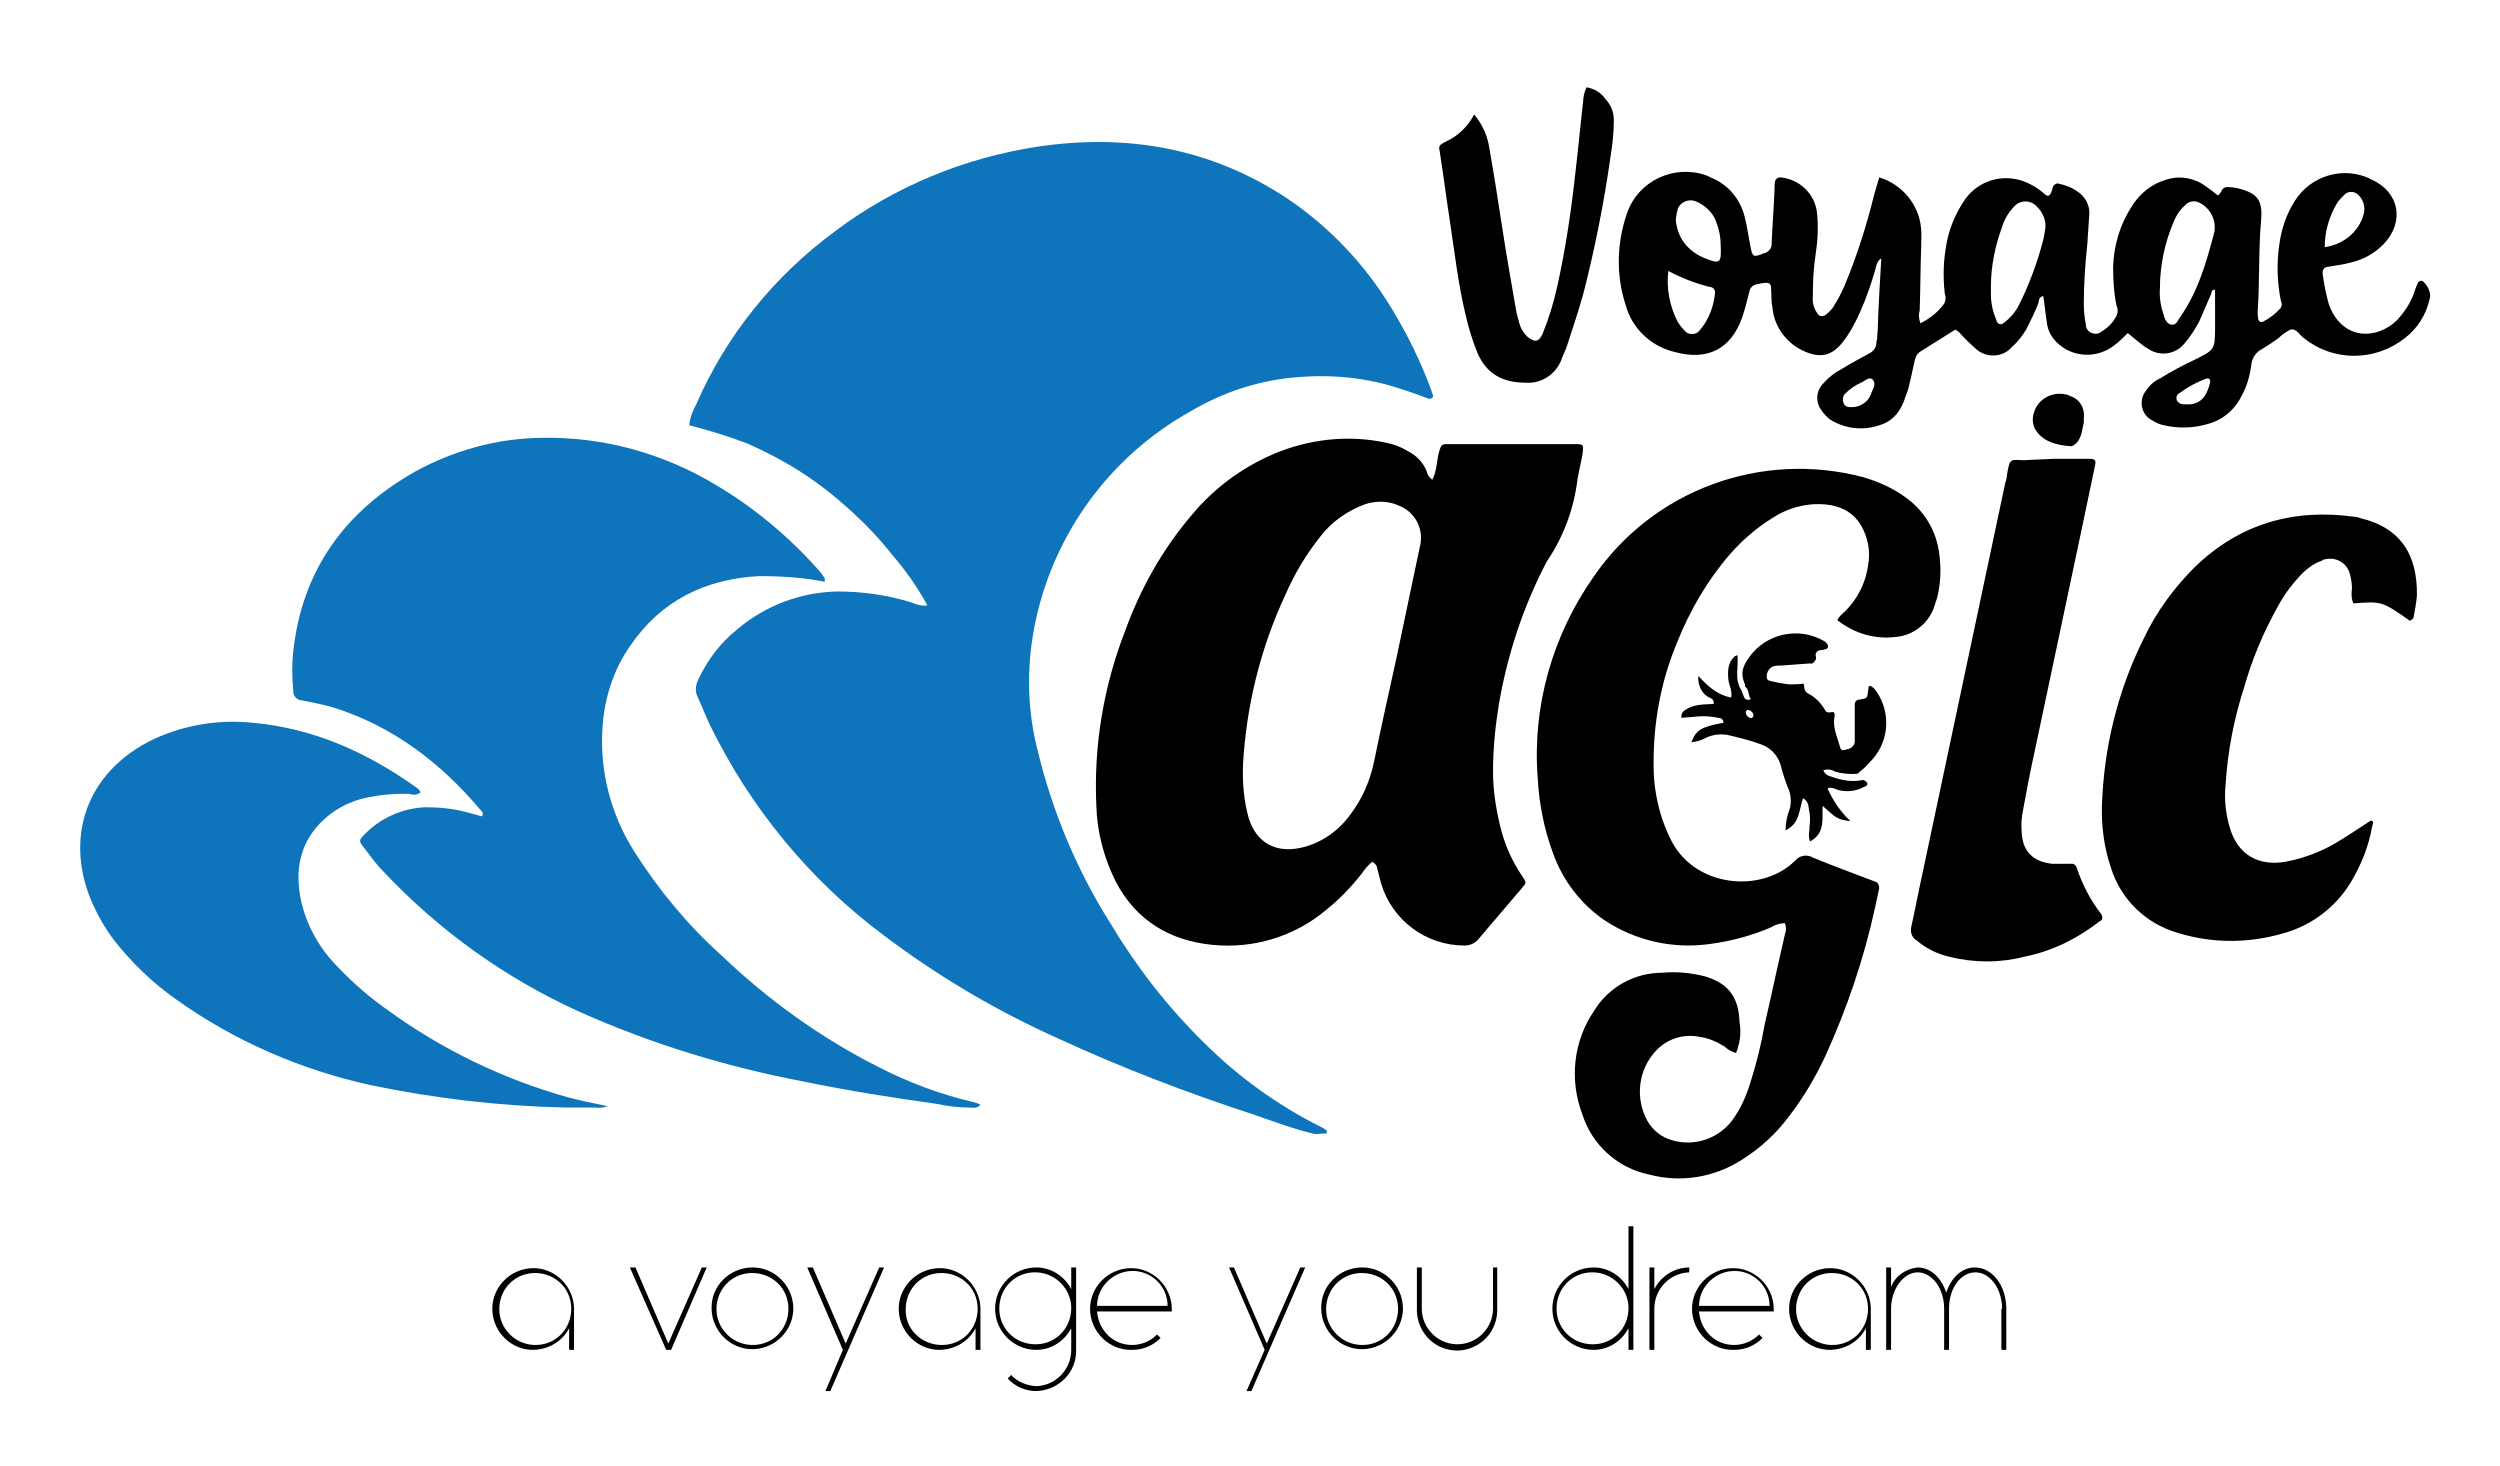 <svg id="logo" xmlns="http://www.w3.org/2000/svg"  viewBox="0 0 358 210" preserveAspectRatio="xMinYMin meet">
	<g id="waves" fill="#0E75BC">
		<path class="st0 one"  d="M188.3,162.4c-3-0.7-5.9-1.8-8.8-2.8c-9.5-3.1-18.9-6.7-28-10.9c-8.9-4-17.2-8.9-25-14.8
			c-10.6-7.9-19.1-18.3-24.9-30.2c-0.6-1.3-1.1-2.6-1.7-3.9c-0.4-0.8-0.3-1.7,0.1-2.5c1.3-2.8,3.2-5.3,5.6-7.2
			c4-3.4,9.1-5.3,14.3-5.4c3.6,0,7.2,0.5,10.7,1.6c0.7,0.3,1.4,0.5,2.2,0.4c-1.4-2.6-3.1-5-5-7.2c-1.8-2.3-3.8-4.4-6-6.4
			c-2.2-2-4.6-3.9-7.1-5.5c-2.5-1.6-5-2.9-7.7-4.1c-2.7-1-5.5-1.9-8.3-2.6c0.1-1.1,0.5-2.1,1-3c4.3-9.9,11.2-18.4,19.9-24.8
			c8.5-6.4,18.5-10.5,29-12.1c12.8-1.9,24.8,0.2,35.7,7.4c6.1,4.1,11.2,9.5,15,15.8c2.2,3.6,4.1,7.5,5.6,11.5
			c0.1,0.3,0.2,0.6,0.3,0.9c0.1,0.2-0.1,0.4-0.3,0.5c-0.1,0-0.2,0-0.3,0c-1.3-0.5-2.7-1-4-1.4c-4.7-1.6-9.7-2.1-14.7-1.7
			c-5.4,0.4-10.7,2.1-15.4,4.9c-11.7,6.5-19.9,17.9-22.4,31c-1.1,5.8-1,11.8,0.5,17.6c2.1,8.7,5.6,17.1,10.4,24.7
			c3.7,6.2,8.2,12,13.4,17.1c4.9,4.9,10.6,9,16.8,12.1c0.3,0.1,0.5,0.3,0.8,0.5c0,0.1,0,0.3,0,0.4L188.3,162.4z"/>
		<path class="st0 one" d="M138.7,158.6c-1.5,0-3-0.2-4.4-0.5c-6.4-0.9-12.8-1.9-19.1-3.2c-11.1-2.1-21.9-5.4-32.2-10
			c-10.6-4.8-20.1-11.6-28.1-20.1c-1.1-1.1-2-2.4-3-3.7c-0.5-0.6-0.4-0.9,0.1-1.4c2.3-2.5,5.6-4,9-4.1c2,0,3.9,0.2,5.8,0.7l2.2,0.6
			c0.2-0.2,0.2-0.6-0.1-0.8c0,0,0,0,0,0c-5.7-6.8-12.6-12.1-21.2-14.8c-1.4-0.4-2.9-0.7-4.4-1c-0.7,0-1.3-0.6-1.3-1.2
			c0-0.1,0-0.1,0-0.2c-0.2-1.9-0.2-3.8,0-5.7c1.3-11.6,7.4-20,17.5-25.7c5.5-3,11.6-4.7,17.9-4.8c8.9-0.2,17.6,2.2,25.2,6.8
			c5.4,3.2,10.3,7.3,14.5,12c0.4,0.4,0.7,0.9,1,1.3c0,0.2,0,0.3,0,0.5c-3.1-0.6-6.2-0.8-9.4-0.8c-7.7,0.4-14,3.5-18.4,9.9
			c-2.4,3.4-3.7,7.4-4,11.5c-0.5,6.3,1.1,12.6,4.5,18c3.5,5.5,7.6,10.5,12.5,14.9c6.7,6.4,14.2,11.8,22.5,16c4.3,2.2,8.8,3.9,13.5,5
			c0.4,0.1,0.8,0.2,1.1,0.4C139.9,158.8,139.3,158.6,138.7,158.6z"/>
		<path class="st0 one" d="M85.2,158.6c-1.4,0-2.8,0-4.2,0c-9.4-0.2-18.7-1.3-27.9-3.2c-10-2.2-19.5-6.3-27.9-12.3
			c-3.4-2.4-6.3-5.2-8.9-8.5c-1.2-1.6-2.2-3.3-3-5.1c-4.1-9.1-1.3-18.9,8.8-23.7c4.4-2,9.2-2.8,14.1-2.3c8.8,0.8,16.5,4.3,23.6,9.4
			c0.1,0.1,0.2,0.2,0.3,0.3c0,0.1,0.1,0.2,0.1,0.3c-0.4,0.3-1,0.4-1.5,0.2c-2-0.1-4.1,0.1-6.1,0.5c-2.9,0.6-5.5,2.1-7.4,4.4
			c-2.6,3.2-2.9,6.9-2,10.8c0.9,3.5,2.7,6.6,5.2,9.1c2.2,2.3,4.6,4.4,7.2,6.2c7.7,5.6,16.4,9.8,25.6,12.4c1.9,0.5,3.8,0.9,5.8,1.3
			C86.5,158.6,85.8,158.7,85.2,158.6z"/>
	</g>
	<path id="Crap" class="st0 one" d="M266.7,111.7c0.2,0,0.4,0.1,0.6,0.3c0.3,0.4-0.1,0.6-0.4,0.7c-1.1,0.6-2.3,0.7-3.4,0.5
		c-0.6-0.1-1.1-0.6-1.8-0.3c0.8,1.8,1.9,3.4,3.3,4.7c-1.9-0.3-1.9-0.3-4-2.2c-0.1,1.9,0.4,3.9-1.8,5.1c-0.2-0.5-0.2-1-0.1-1.6
		c0-0.6,0.1-1.1,0.1-1.6c0-0.6-0.1-1.1-0.2-1.6c0-0.6-0.3-1.1-0.8-1.4c-0.6,1.6-0.4,3.6-2.5,4.6c0-1.1,0.2-2.1,0.6-3.1
		c0.2-0.8,0.2-1.7-0.1-2.6c-0.5-1.2-0.9-2.4-1.2-3.6c-0.4-1.4-1.4-2.5-2.8-3c-1.6-0.6-3.3-1-5-1.4c-0.9-0.1-1.9,0-2.8,0.4
		c-0.7,0.4-1.4,0.6-2.2,0.7c0.7-1.8,1.4-2.2,4.6-2.8c0-0.4-0.3-0.7-0.7-0.7c0,0,0,0,0,0c-1-0.2-2-0.3-3-0.2c-0.8,0.1-1.5,0.1-2.3,0.2
		c-0.1-0.4,0.1-0.9,0.5-1.1c1.2-0.9,2.7-0.8,4.1-0.9c0.1-0.7-0.4-0.8-0.8-1c-1-0.6-1.5-1.8-1.4-3c1.4,1.5,2.7,2.7,4.7,3.1
		c0.2-1-0.3-1.7-0.4-2.6c-0.1-1.2-0.1-2.4,0.9-3.3c0.1-0.1,0.3-0.1,0.4-0.2c0.2,1.7-0.5,3.5,0.6,5.1c0.1,0.3,0.2,0.6,0.3,0.8
		c0.1,0.4,0.5,0.6,0.8,0.5c0.1,0,0.1,0,0.2-0.1c-0.4-0.6-0.2-1.3-0.8-1.8c0-0.2,0-0.3-0.1-0.5c-0.6-1.4-0.2-2.5,0.7-3.7
		c2.4-3.4,7.1-4.4,10.7-2.3c0.2,0.1,0.4,0.3,0.5,0.5c0.1,0.1,0.1,0.4,0,0.5c0,0-0.1,0.1-0.1,0.1c-0.3,0.1-0.6,0.2-0.9,0.2
		c-0.3,0-0.6,0.2-0.7,0.6c0,0.1,0,0.1,0,0.2c0.2,0.4-0.1,0.9-0.5,1.1c-0.1,0-0.2,0.1-0.3,0c-1.3,0.1-2.7,0.2-4,0.3
		c-0.4,0-0.8,0-1.2,0.1c-0.6,0.2-1,0.8-1,1.4c-0.1,0.7,0.5,0.7,0.9,0.8c0.8,0.2,1.5,0.3,2.3,0.4c0.7,0,1.4,0,2.1-0.1
		c0.1,0.5,0,1.1,0.6,1.4c1,0.5,1.8,1.3,2.4,2.3c0.1,0.3,0.4,0.5,0.8,0.4c0.5-0.1,0.7,0,0.6,0.6c-0.3,1.6,0.4,2.9,0.8,4.4
		c0.1,0.5,0.5,0.5,1,0.3c0.7-0.1,1.2-0.7,1.1-1.4c0,0,0-0.1,0-0.1c0-1.7,0-3.3,0-5c0-0.3,0.3-0.6,0.6-0.6c1.2-0.2,1.2-0.2,1.3-1.2
		c0-0.2,0.1-0.5,0.1-0.7c0.1-0.1,0.3-0.1,0.4,0c0.3,0.2,0.5,0.4,0.7,0.7c2.2,3.2,1.8,7.5-1,10.2c-0.5,0.6-1.1,1.1-1.7,1.6
		c-1.1,0.1-2.2,0-3.2-0.3c-0.5-0.3-1.1-0.4-1.7-0.2c0.2,0.5,0.6,0.8,1.1,0.9C263.8,111.8,265.3,112,266.7,111.7z M251.1,102.5
		c0-0.4-0.3-0.7-0.6-0.8c-0.2-0.1-0.4,0-0.5,0.2c0,0,0,0.1,0,0.1c0,0.4,0.3,0.7,0.6,0.8C250.8,102.9,251,102.8,251.1,102.5
		C251.1,102.6,251.1,102.5,251.1,102.5z"/>
	<g id="magic">
		<path class="st1 one" d="M196.5,123.4c-0.6,0.5-1.1,1.1-1.5,1.7c-1.5,1.9-3.2,3.7-5.1,5.2c-4.5,3.8-10.4,5.6-16.3,5
			c-6.1-0.6-10.9-3.5-13.8-9c-1.7-3.4-2.7-7.1-2.8-10.9c-0.4-8.5,1-17,4.1-25c2.2-6.1,5.4-11.8,9.6-16.7c3.4-4.1,7.8-7.2,12.7-9.1
			c4.8-1.8,10-2.3,15.1-1.2c1.1,0.2,2.1,0.6,3.1,1.2c1.2,0.6,2.2,1.6,2.7,2.9c0.1,0.5,0.4,0.9,0.8,1.2c0.7-1.3,0.6-2.7,1-4.1
			c0.3-0.9,0.3-1,1.3-1c1.6,0,3.3,0,5,0h13c1.4,0,1.4,0,1.2,1.5c-0.2,1.2-0.5,2.3-0.7,3.5c-0.5,4.2-2,8.3-4.4,11.8
			c-3.4,6.5-5.7,13.5-6.9,20.7c-0.5,3.1-0.8,6.3-0.8,9.4c0,2.6,0.4,5.2,1,7.7c0.6,2.6,1.7,5.1,3.2,7.3c0.6,0.9,0.6,0.9,0,1.6
			c-2.1,2.5-4.2,4.9-6.3,7.4c-0.5,0.6-1.2,0.9-2,0.9c-5.5,0-10.3-3.6-11.9-8.8c-0.2-0.8-0.4-1.5-0.6-2.3
			C197.2,124,196.9,123.6,196.5,123.4z M178,109.4c-0.1,2.6,0.1,5.2,0.8,7.7c1.1,3.6,3.9,5.1,7.5,4.3c2.7-0.6,5.1-2.2,6.8-4.4
			c1.9-2.4,3.1-5.1,3.7-8.1c1-4.9,2.1-9.8,3.2-14.8c1.1-5.2,2.2-10.5,3.3-15.7c0.7-2.5-0.6-5.1-3-6c-1.5-0.7-3.3-0.7-4.8-0.2
			c-2.5,0.9-4.8,2.5-6.4,4.6c-2,2.5-3.7,5.3-5,8.3C180.5,92.8,178.5,101,178,109.4z"/>
		<path class="st2 one" d="M248.6,150.8c-0.6-0.2-1.2-0.5-1.6-0.9c-1.1-0.7-2.2-1.2-3.5-1.4c-2.3-0.5-4.7,0.2-6.3,1.9
			c-2.6,2.7-3.1,6.8-1.3,10.1c0.8,1.4,2.1,2.4,3.6,2.8c3.1,0.9,6.5-0.2,8.5-2.8c1.2-1.6,2-3.4,2.6-5.3c0.9-2.8,1.6-5.6,2.1-8.5
			c1-4.3,1.9-8.6,2.9-12.9c0.2-0.5,0.2-1.1,0-1.6c-0.7,0-1.4,0.2-2,0.6c-2.8,1.2-5.8,2-8.9,2.4c-5.2,0.7-10.5-0.5-14.9-3.4
			c-3.4-2.3-6-5.7-7.4-9.6c-1.3-3.5-2-7.1-2.2-10.8c-0.8-10.2,2.1-20.4,8-28.8c8.5-12.4,23.9-18.1,38.5-14.3c2.1,0.6,4.2,1.5,6,2.8
			c2.8,1.9,4.6,4.9,5,8.2c0.3,2.1,0.2,4.3-0.3,6.3c-0.1,0.3-0.2,0.6-0.3,0.9c-0.7,2.6-3,4.5-5.6,4.7c-3,0.4-6-0.5-8.4-2.4
			c0.1-0.2,0.3-0.5,0.5-0.7c2.1-1.8,3.5-4.3,3.9-7.1c0.2-1,0.2-2.1,0-3.1c-0.8-3.7-3.1-5.9-7.7-5.7c-1.8,0.1-3.6,0.6-5.2,1.5
			c-2.6,1.5-4.9,3.4-6.9,5.7c-3.2,3.7-5.7,8-7.5,12.5c-2.4,5.7-3.5,11.8-3.4,18c0,2.6,0.5,5.2,1.3,7.6c0.3,0.8,0.6,1.6,1,2.4
			c3.3,7.3,13.3,8.1,18,3.3c0.6-0.7,1.7-0.9,2.5-0.4c2.9,1.2,5.9,2.3,8.8,3.4c0.5,0.1,0.7,0.5,0.7,1c0,0,0,0,0,0
			c-0.2,0.9-0.4,1.9-0.6,2.8c-1.6,7.3-4,14.4-7.1,21.2c-1.4,3-3.1,5.9-5.1,8.5c-1.9,2.6-4.2,4.7-6.9,6.4c-3.9,2.5-8.7,3.3-13.2,2.1
			c-4.5-0.9-8.2-4.2-9.6-8.6c-1.9-5-1.3-10.5,1.7-14.9c2.1-3.4,5.8-5.4,9.7-5.4c2-0.2,4.1,0,6.1,0.5c3.4,1,4.9,3,5,6.6
			C249.4,148.1,249.1,149.5,248.6,150.8z"/>
		<path class="st3 one" d="M345.1,88.9c-4-2.8-4-2.8-8.1-2.5c-0.3-0.7-0.3-1.4-0.2-2.1c0-0.7-0.1-1.4-0.3-2.1c-0.4-1.6-2-2.5-3.6-2.1
			c-0.2,0-0.3,0.1-0.4,0.2c-1,0.3-1.8,0.9-2.6,1.6c-1.5,1.5-2.8,3.2-3.8,5.1c-2,3.6-3.6,7.4-4.7,11.3c-1.5,4.6-2.4,9.3-2.7,14.1
			c-0.2,2,0,4.1,0.6,6.1c1.1,3.8,4,5.6,8,4.9c2.6-0.5,5-1.4,7.2-2.7c1.7-1,3.3-2.1,5-3.2c0.5,0.1,0.3,0.5,0.2,0.8
			c-0.5,2.9-1.6,5.6-3.1,8.1c-2.2,3.6-5.7,6.2-9.8,7.3c-4.9,1.4-10,1.4-14.9-0.1c-4.6-1.3-8.2-4.8-9.6-9.3c-1-2.9-1.4-6-1.3-9.1
			c0.3-8.3,2.3-16.4,6-23.8c1.8-3.8,4.3-7.2,7.3-10.2c6.4-6.2,14.1-8.4,22.8-7.2c0.3,0,0.6,0.1,0.9,0.2c5.9,1.4,8.2,5.4,8.1,11.1
			c-0.1,1.1-0.3,2.2-0.5,3.2C345.4,88.7,345.3,88.8,345.1,88.9z"/>
		<path class="st2 one" d="M294,65.7c1.7,0,3.5,0,5.2,0c0.8,0,1,0.2,0.8,1c-0.6,2.9-1.2,5.7-1.8,8.6c-2.3,10.9-4.6,21.7-6.9,32.6
			c-0.6,2.7-1.1,5.4-1.6,8.1c-0.2,1-0.3,2-0.2,3.1c0.1,2.8,1.6,4.3,4.4,4.6c0.9,0,1.7,0,2.6,0c0.4-0.1,0.8,0.2,0.9,0.6
			c0.8,2.4,2,4.7,3.5,6.6c0.2,0.3,0.2,0.7,0,0.9c0,0-0.1,0.1-0.2,0.1c-3.2,2.5-6.8,4.3-10.8,5.1c-3.5,0.9-7.2,0.9-10.8,0
			c-1.7-0.4-3.3-1.2-4.6-2.3c-0.7-0.4-1-1.2-0.8-2c0.6-2.7,1.1-5.4,1.7-8.1c3.9-18.4,7.8-36.8,11.7-55.2c0.1-0.5,0.3-0.9,0.3-1.4
			c0.4-2.6,0.6-2.1,2.5-2.1C291.3,65.8,292.6,65.8,294,65.7C294,65.8,294,65.8,294,65.7z"/>
		<path class="st4 one" d="M298.4,59.9c0,0.2,0,0.4,0,0.6c-0.3,1.2-0.3,2.7-1.7,3.4c-2.2-0.1-4.3-0.7-5.3-2.5c-0.3-0.6-0.4-1.4-0.2-2.1
			c0.5-2.1,2.6-3.3,4.7-2.8c0.2,0,0.3,0.1,0.5,0.2C297.8,57.1,298.6,58.5,298.4,59.9z"/>
	</g>
	<g id="voyage">
		<path class="st0 one" d="M347.1,40.4C347,40.4,347,40.4,347.1,40.4c-0.3-0.3-0.6-0.2-0.8,0c-0.3,0.6-0.5,1.2-0.7,1.8
			c-0.5,1.3-1.3,2.5-2.3,3.6c-2.9,2.9-7.9,3-9.8-2.2c-0.4-1.4-0.7-2.9-0.9-4.4c0-0.1,0-0.1,0-0.2c0-0.4,0.3-0.8,0.8-0.8
			c1.1-0.2,2.2-0.3,3.2-0.6c1.8-0.4,3.4-1.3,4.7-2.6c3.1-3.2,2.3-7.5-1.7-9.3c-3.9-2-8.7-0.6-11,3.1c-1.2,1.9-1.9,4-2.2,6.2
			c-0.4,2.7-0.3,5.4,0.2,8c0.2,0.4,0.2,0.8,0,1.1c-0.7,0.8-1.6,1.5-2.6,2c0,0,0,0-0.1,0c-0.2,0.1-0.4-0.1-0.5-0.3
			c-0.1-0.4-0.1-0.8-0.1-1.2c0.3-4.4,0.1-8.8,0.5-13.2c0.2-2.7-0.5-3.7-3.2-4.4c-0.5-0.1-0.9-0.2-1.4-0.2c-0.5-0.1-1,0.2-1.1,0.6
			c-0.1,0.2-0.3,0.4-0.5,0.6c-0.6-0.5-1.1-0.9-1.7-1.3c-1.6-1.2-3.7-1.6-5.6-1c-2.1,0.6-3.8,1.9-5,3.8c-1.7,2.6-2.6,5.6-2.7,8.7
			c0,1.9,0.1,3.8,0.5,5.6c0.2,0.4,0.2,0.9,0,1.4c-0.5,1-1.3,1.8-2.2,2.3c-0.2,0.2-0.5,0.3-0.8,0.3c-0.7,0-1.4-0.5-1.4-1.3
			c-0.2-1-0.3-2-0.3-3c0-2.8,0.2-5.7,0.5-8.5c0.1-1.5,0.2-3,0.3-4.5c0-1.2-0.6-2.3-1.6-3c-0.8-0.6-1.8-1-2.8-1.2
			c-0.3-0.1-0.6,0.1-0.8,0.4c-0.1,0.2-0.1,0.5-0.2,0.7c-0.3,0.7-0.5,0.8-1,0.4c-1-0.9-2.2-1.6-3.5-2c-3.2-0.9-6.5,0.4-8.2,3.2
			c-1.1,1.7-1.9,3.6-2.3,5.6c-0.5,2.5-0.6,5-0.3,7.5c0.2,0.5,0.1,1-0.1,1.4c-0.9,1.2-2,2.1-3.4,2.8c-0.2-0.6-0.3-1.2-0.1-1.8
			c0.1-2.9,0.1-5.8,0.2-8.7c0-1.1,0.1-2.1,0-3.1c-0.3-3.4-2.7-6.3-6-7.3c-0.2,0.8-0.5,1.7-0.7,2.4c-1.1,4.5-2.5,8.9-4.3,13.2
			c-0.4,0.9-0.8,1.7-1.3,2.5c-0.3,0.6-0.8,1.2-1.4,1.6c-0.1,0.1-0.1,0.1-0.2,0.1c-0.4,0.2-0.8,0-1-0.4c-0.5-0.7-0.7-1.6-0.6-2.5
			c0-2,0.1-3.9,0.4-5.9c0.3-1.9,0.4-3.9,0.2-5.9c-0.3-2.8-2.6-4.9-5.3-5.1c0,0,0,0,0,0c-0.3,0-0.6,0.2-0.7,0.5
			c-0.1,0.5-0.1,1.1-0.1,1.6c-0.1,2.4-0.3,4.9-0.4,7.3c0.1,0.7-0.5,1.4-1.2,1.5c-0.1,0-0.1,0-0.2,0.1c-1.2,0.4-1.3,0.4-1.6-0.9
			c-0.3-1.5-0.5-3.1-0.9-4.6c-0.6-2.3-2.2-4.3-4.4-5.3c-0.4-0.2-0.7-0.3-1.1-0.5c-4.6-1.6-9.7,0.8-11.3,5.4
			c-1.5,4.3-1.6,8.9-0.2,13.2c0.9,3.3,3.6,5.9,7,6.7c4.7,1.3,8.1-0.4,9.7-5c0.4-1.2,0.7-2.4,1-3.6c0.1-0.6,0.5-1,1.1-1.1
			c0.5-0.1,0.9-0.2,1.4-0.2c0,0,0,0,0,0c0.3,0,0.6,0.2,0.6,0.6c0.1,0.9,0,1.9,0.2,2.8c0.2,2.9,2.1,5.4,4.8,6.5
			c2.2,0.9,3.7,0.5,5.2-1.3c1.1-1.4,1.9-2.9,2.6-4.5c0.9-2,1.6-4.1,2.2-6.2c0.1-0.6,0.3-1.1,0.8-1.4c-0.2,3.5-0.4,6.7-0.5,9.9
			c0,0.5-0.1,1.1-0.1,1.7c-0.1,0.2-0.1,0.3-0.1,0.5c0,0.6-0.4,1.2-1,1.5c-1.3,0.7-2.6,1.4-3.9,2.2c-1,0.5-1.9,1.2-2.6,2
			c-1.1,1-1.3,2.7-0.4,3.9c0.3,0.5,0.8,1,1.3,1.4c2.1,1.3,4.7,1.6,7,0.8c2.1-0.6,3.2-2.2,3.8-4.2c0.2-0.5,0.4-1,0.5-1.6
			c0.3-1.1,0.5-2.3,0.8-3.5c0.1-0.5,0.3-0.9,0.7-1.2l5.1-3.2c0.4,0.2,0.8,0.6,1.1,1c0.6,0.6,1.2,1.2,1.9,1.8c1.5,1.3,3.8,1.2,5.1-0.3
			c0.8-0.7,1.5-1.6,2.1-2.6c0.6-1.2,1.2-2.4,1.7-3.7c0.1-0.3,0-0.9,0.7-1c0.2,1.2,0.3,2.5,0.5,3.7c0.1,1.1,0.6,2.1,1.4,2.9
			c2.2,2.2,5.7,2.4,8.2,0.5c0.7-0.5,1.3-1.1,2-1.8c0.4,0.3,0.7,0.6,1.1,0.9c0.6,0.5,1.2,1,1.9,1.4c1.7,1.1,3.9,0.7,5.1-0.8
			c0.8-0.9,1.5-2,2.1-3.1c0.6-1.3,1.1-2.6,1.7-3.9c0.1-0.3,0.1-0.8,0.6-0.7c0,1.8,0,3.6,0,5.4c0,3.2-0.1,3.2-2.9,4.6
			c-1.7,0.8-3.4,1.7-5,2.7c-0.9,0.4-1.6,1.1-2.1,1.9c-0.1,0.1-0.1,0.2-0.2,0.3c-0.7,1.4-0.2,3.1,1.2,3.8c0.5,0.3,1.1,0.6,1.7,0.7
			c2.1,0.5,4.3,0.4,6.3-0.2c2.2-0.6,3.9-2.1,4.9-4.2c0.7-1.3,1.1-2.8,1.3-4.3c0.1-1,0.7-1.8,1.5-2.2c0.8-0.5,1.6-1,2.4-1.6
			c0.5-0.5,1.1-0.9,1.7-1.2c0.9-0.2,1.3,0.8,1.9,1.2c4.2,3.4,10.2,3.4,14.5,0c1.8-1.4,3-3.3,3.5-5.5
			C348.2,42.2,347.8,41.1,347.1,40.4z M332.9,35.4c0-2.2,0.6-4.3,1.7-6.2c0.3-0.5,0.7-0.9,1.1-1.3c0,0,0.1,0,0.1-0.1
			c0.6-0.5,1.5-0.4,2,0.2c0.7,0.7,0.9,1.7,0.7,2.6c-0.1,0.3-0.2,0.6-0.3,0.9c-0.4,0.9-1,1.7-1.7,2.3
			C335.4,34.7,334.2,35.2,332.9,35.4L332.9,35.4C332.9,35.4,332.9,35.4,332.9,35.4z M243.4,47.3c-0.1,0.1-0.2,0.2-0.3,0.3
			c-0.6,0.4-1.5,0.3-1.9-0.3c-0.4-0.4-0.7-0.8-1-1.3c-1.1-2.2-1.6-4.7-1.3-7.2l0,0c1.9,1,3.9,1.8,6,2.3c0.4,0,0.7,0.4,0.7,0.8
			C245.4,43.9,244.7,45.8,243.4,47.3z M244.2,37c-2.1-0.8-3.7-2.5-4.1-4.7c-0.2-0.7-0.1-1.4,0.1-2.1c0-0.2,0.1-0.4,0.2-0.6
			c0.6-0.9,1.8-1.2,2.8-0.6c1.2,0.6,2.2,1.6,2.6,2.9c0.4,1,0.6,2.1,0.6,3.2l0,0C246.5,37.6,246.4,37.9,244.2,37z M268,56.2
			c-0.4,1.4-1.7,2.2-3.1,2.1c-0.4,0-0.8-0.2-0.9-0.6c-0.2-0.4-0.1-1,0.2-1.3c0.7-0.7,1.4-1.2,2.3-1.6c0.3-0.1,0.6-0.4,0.9-0.5
			c0.1-0.1,0.2-0.1,0.4-0.1c0.1,0,0.3,0,0.4,0.2c0,0,0,0,0,0l0,0C268.7,55,268.2,55.7,268,56.2z M292.5,34.7c-0.8,3-1.9,6-3.3,8.8
			c-0.5,1.1-1.3,2-2.2,2.7c-0.1,0.1-0.2,0.1-0.3,0.2c-0.4,0.1-0.7-0.1-0.8-0.5c-0.5-1.2-0.8-2.4-0.8-3.7c0-0.4,0-0.8,0-1.2l0,0
			c0-2.9,0.6-5.8,1.6-8.5c0.3-1.1,1-2.2,1.8-3c0.1-0.1,0.1-0.1,0.2-0.2c0.9-0.7,2.2-0.6,3,0.3c0.8,0.8,1.3,1.9,1.2,3
			C292.8,33.3,292.7,34,292.5,34.7z M317.1,33.2c-1.1,4.2-2.3,8.5-4.9,12.2c-0.3,0.4-0.5,1.1-1.1,1.1c-0.8,0-1.1-0.8-1.3-1.5
			c-0.4-1.2-0.6-2.5-0.5-3.7h0c0-3.3,0.7-6.6,2-9.6c0.4-1,1-1.8,1.8-2.5c0.5-0.4,1.2-0.5,1.8-0.2C316.4,29.7,317.4,31.4,317.1,33.2z
			 M315.9,56.4c-0.5,1-1.6,1.6-2.7,1.5h-0.5c-0.4,0-0.8-0.2-1-0.6c0,0,0,0,0,0c0,0,0,0,0,0c-0.1-0.4,0-0.8,0.4-1
			c1.2-0.9,2.5-1.6,3.9-2.1c0.1,0,0.2,0,0.2,0c0.1,0,0.1,0,0.2,0.1c0.1,0.1,0.1,0.2,0.1,0.4C316.4,55.2,316.2,55.8,315.9,56.4z"/>
		<path class="st0 one" d="M227.2,12.5c-0.3,0.6-0.5,1.4-0.5,2.1c-0.4,3.4-0.7,6.7-1.1,10.1c-0.6,5.5-1.4,10.9-2.6,16.3
			c-0.5,2.3-1.2,4.6-2.1,6.8c-0.6,1.3-1.2,1.2-2.2,0.4c-0.5-0.5-0.9-1.1-1.1-1.8c-0.2-0.7-0.4-1.4-0.5-2c-0.7-4-1.4-8-2-11.9
			s-1.2-7.8-1.9-11.7c-0.3-1.6-1-3.1-2.1-4.4c-0.9,1.7-2.3,3.1-4.1,3.9c-1,0.5-1,0.6-0.8,1.6c0.5,3.2,0.9,6.4,1.4,9.6
			c0.7,4.6,1.2,9.2,2.3,13.7c0.4,1.8,1,3.7,1.7,5.4c1.3,3,3.7,4.2,6.8,4.2c2.3,0.2,4.4-1.2,5.2-3.3c0.2-0.7,0.6-1.3,0.8-2
			c0.8-2.5,1.7-5.1,2.4-7.7c1.6-6.3,2.9-12.8,3.8-19.2c0.3-1.8,0.5-3.6,0.5-5.4c0-1.1-0.4-2.2-1.2-3
			C229.4,13.4,228.4,12.7,227.2,12.5z"/>
	</g>
	<g id="Slogan">
		<path class="st5 one" d="M81.5,190.2c-1,1.9-2.9,3-5,3.1c-3.2,0.1-5.9-2.5-6-5.7c-0.1-3.2,2.5-5.9,5.7-6s5.9,2.5,6,5.7c0,0,0,0.1,0,0.1
			v5.9h-0.7V190.2z M76.5,192.6c2.9,0.1,5.2-2.1,5.3-5c0.1-2.9-2.1-5.2-5-5.3s-5.2,2.1-5.3,5c0,0.1,0,0.1,0,0.2
			C71.5,190.2,73.7,192.5,76.5,192.6L76.5,192.6z"/>
		<path class="st5 one" d="M90.2,181.5H91l4.7,10.9l4.8-10.9h0.7l-5.1,11.8h-0.7L90.2,181.5z"/>
		<path class="st5 one" d="M107.6,181.5c3.2-0.1,5.9,2.5,6,5.7c0.1,3.2-2.5,5.9-5.7,6s-5.9-2.5-6-5.7c0,0,0-0.1,0-0.1
			C101.8,184.2,104.4,181.6,107.6,181.5C107.6,181.5,107.6,181.5,107.6,181.5z M107.6,192.6c2.9,0.1,5.2-2.1,5.3-5
			c0.1-2.9-2.1-5.2-5-5.3s-5.2,2.1-5.3,5c0,0.1,0,0.1,0,0.2C102.6,190.2,104.8,192.5,107.6,192.6L107.6,192.6z"/>
		<path class="st5 one" d="M118.9,199.2h-0.7l2.5-5.9l-5.1-11.8h0.8l4.7,10.9l4.8-10.9h0.7L118.9,199.2z"/>
		<path class="st5 one" d="M139.7,190.2c-1,1.9-2.9,3-5,3.1c-3.2,0.1-5.9-2.5-6-5.7c-0.1-3.2,2.5-5.9,5.7-6c3.2-0.1,5.9,2.5,6,5.7
			c0,0,0,0.1,0,0.1v5.9h-0.7L139.7,190.2L139.7,190.2z M134.7,192.6c2.9,0.1,5.2-2.1,5.3-5c0.1-2.9-2.1-5.2-5-5.3
			c-2.9-0.1-5.2,2.1-5.3,5c0,0.1,0,0.1,0,0.2C129.6,190.2,131.8,192.5,134.7,192.6L134.7,192.6z"/>
		<path class="st5 one" d="M144.8,196.9c0.9,1,2.2,1.5,3.6,1.6c2.8-0.1,5-2.4,5-5.2v-3.1c-1,1.9-2.9,3.1-5,3.1c-3.2,0-5.9-2.6-5.9-5.9
			c0-3.2,2.6-5.9,5.9-5.9c2.1,0,4,1.2,5,3.1v-3.1h0.7v11.8c0.1,3.2-2.5,5.8-5.7,5.9c-1.5,0-3-0.6-4.1-1.8L144.8,196.9z M148.4,182.2
			c-2.9-0.1-5.2,2.1-5.3,5c-0.1,2.9,2.1,5.2,5,5.3c2.9,0.1,5.2-2.1,5.3-5c0-0.1,0-0.1,0-0.2C153.4,184.6,151.2,182.3,148.4,182.2
			L148.4,182.2z"/>
		<path class="st5 one" d="M157.1,187.8c0.2,2.7,2.3,4.8,5,4.8c1.3,0,2.6-0.5,3.6-1.5l0.5,0.5c-1.1,1.1-2.5,1.7-4.1,1.7
			c-3.2,0.1-5.9-2.5-6-5.7c-0.1-3.2,2.5-5.9,5.7-6c3.2-0.1,5.9,2.5,6,5.7c0,0,0,0.1,0,0.1v0.4L157.1,187.8L157.1,187.8z M157.1,187
			h10.1c0-2.8-2.3-5-5-5C159.4,182,157.1,184.3,157.1,187L157.1,187z"/>
		<path class="st5 one" d="M179.2,199.2h-0.7l2.6-5.9l-5.1-11.8h0.7l4.7,10.9l4.8-10.9h0.7L179.2,199.2z"/>
		<path class="st5 one" d="M194.9,181.5c3.2-0.1,5.9,2.5,6,5.7c0.1,3.2-2.5,5.9-5.7,6c-3.2,0.1-5.9-2.5-6-5.7c0,0,0-0.1,0-0.1
			C189.1,184.2,191.7,181.6,194.9,181.5C194.9,181.5,194.9,181.5,194.9,181.5z M194.9,192.6c2.9,0.1,5.2-2.1,5.3-5
			c0.1-2.9-2.1-5.2-5-5.3c-2.9-0.1-5.2,2.1-5.3,5c0,0.1,0,0.1,0,0.2C189.9,190.2,192.1,192.5,194.9,192.6L194.9,192.6z"/>
		<path class="st5 one" d="M213.7,181.5h0.7v5.9c0.1,3.2-2.3,5.8-5.5,6c-3.2,0.1-5.8-2.3-6-5.5c0-0.2,0-0.3,0-0.5v-5.9h0.7v5.9
			c0,2.8,2.3,5.1,5.1,5.1s5.1-2.3,5.1-5.1V181.5z"/>
		<path class="st5 one" d="M233.9,193.3h-0.7v-3.1c-1,1.9-2.9,3.1-5,3.1c-3.2,0-5.9-2.6-5.9-5.9c0-3.2,2.6-5.9,5.9-5.9c2.1,0,4,1.2,5,3.1
			v-9h0.7V193.3L233.9,193.3z M228.2,182.2c-2.9-0.1-5.2,2.1-5.3,5c-0.1,2.9,2.1,5.2,5,5.3c2.9,0.1,5.2-2.1,5.3-5c0-0.1,0-0.1,0-0.2
			C233.2,184.6,231,182.3,228.2,182.2z"/>
		<path class="st5 one" d="M236.9,193.3h-0.7v-11.8h0.7v3.1c1-1.9,2.9-3.1,5-3.1v0.7c-2.8,0.1-5,2.4-5,5.2V193.3L236.9,193.3z"/>
		<path class="st5 one" d="M243.3,187.8c0.2,2.7,2.3,4.8,5,4.8c1.3,0,2.6-0.5,3.6-1.5l0.5,0.5c-1.1,1.1-2.5,1.7-4.1,1.7
			c-3.2,0.1-5.9-2.5-6-5.7c-0.1-3.2,2.5-5.9,5.7-6c3.2-0.1,5.9,2.5,6,5.7c0,0,0,0.1,0,0.1v0.4L243.3,187.8L243.3,187.8z M243.3,187
			h10.1c0-2.8-2.3-5-5-5C245.6,182,243.3,184.3,243.3,187L243.3,187z"/>
		<path class="st5 one" d="M267.2,190.2c-1,1.9-2.9,3-5,3.1c-3.2,0.1-5.9-2.5-6-5.7c-0.1-3.2,2.5-5.9,5.7-6c3.2-0.1,5.9,2.5,6,5.7
			c0,0,0,0.1,0,0.1v5.9h-0.7L267.2,190.2L267.2,190.2z M262.2,192.6c2.9,0.1,5.2-2.1,5.3-5c0.1-2.9-2.1-5.2-5-5.3s-5.2,2.1-5.3,5
			c0,0.1,0,0.1,0,0.2C257.2,190.2,259.4,192.5,262.2,192.6L262.2,192.6z"/>
		<path class="st5 one" d="M286.7,187.4c0-2.8-1.7-5.2-3.8-5.2s-3.8,2.2-3.8,5.2v5.9h-0.7v-5.9c0-3-1.8-5.2-3.8-5.2s-3.8,2.4-3.8,5.2v5.9
			h-0.7v-11.8h0.7v2.8c0.6-1.6,2.1-2.6,3.8-2.8c1.9,0,3.4,1.5,4.1,3.6c0.7-2.1,2.2-3.6,4.1-3.6c2.5,0,4.5,2.6,4.5,5.9v5.9h-0.7V187.4
			L286.7,187.4z"/>
	</g>
</svg>
